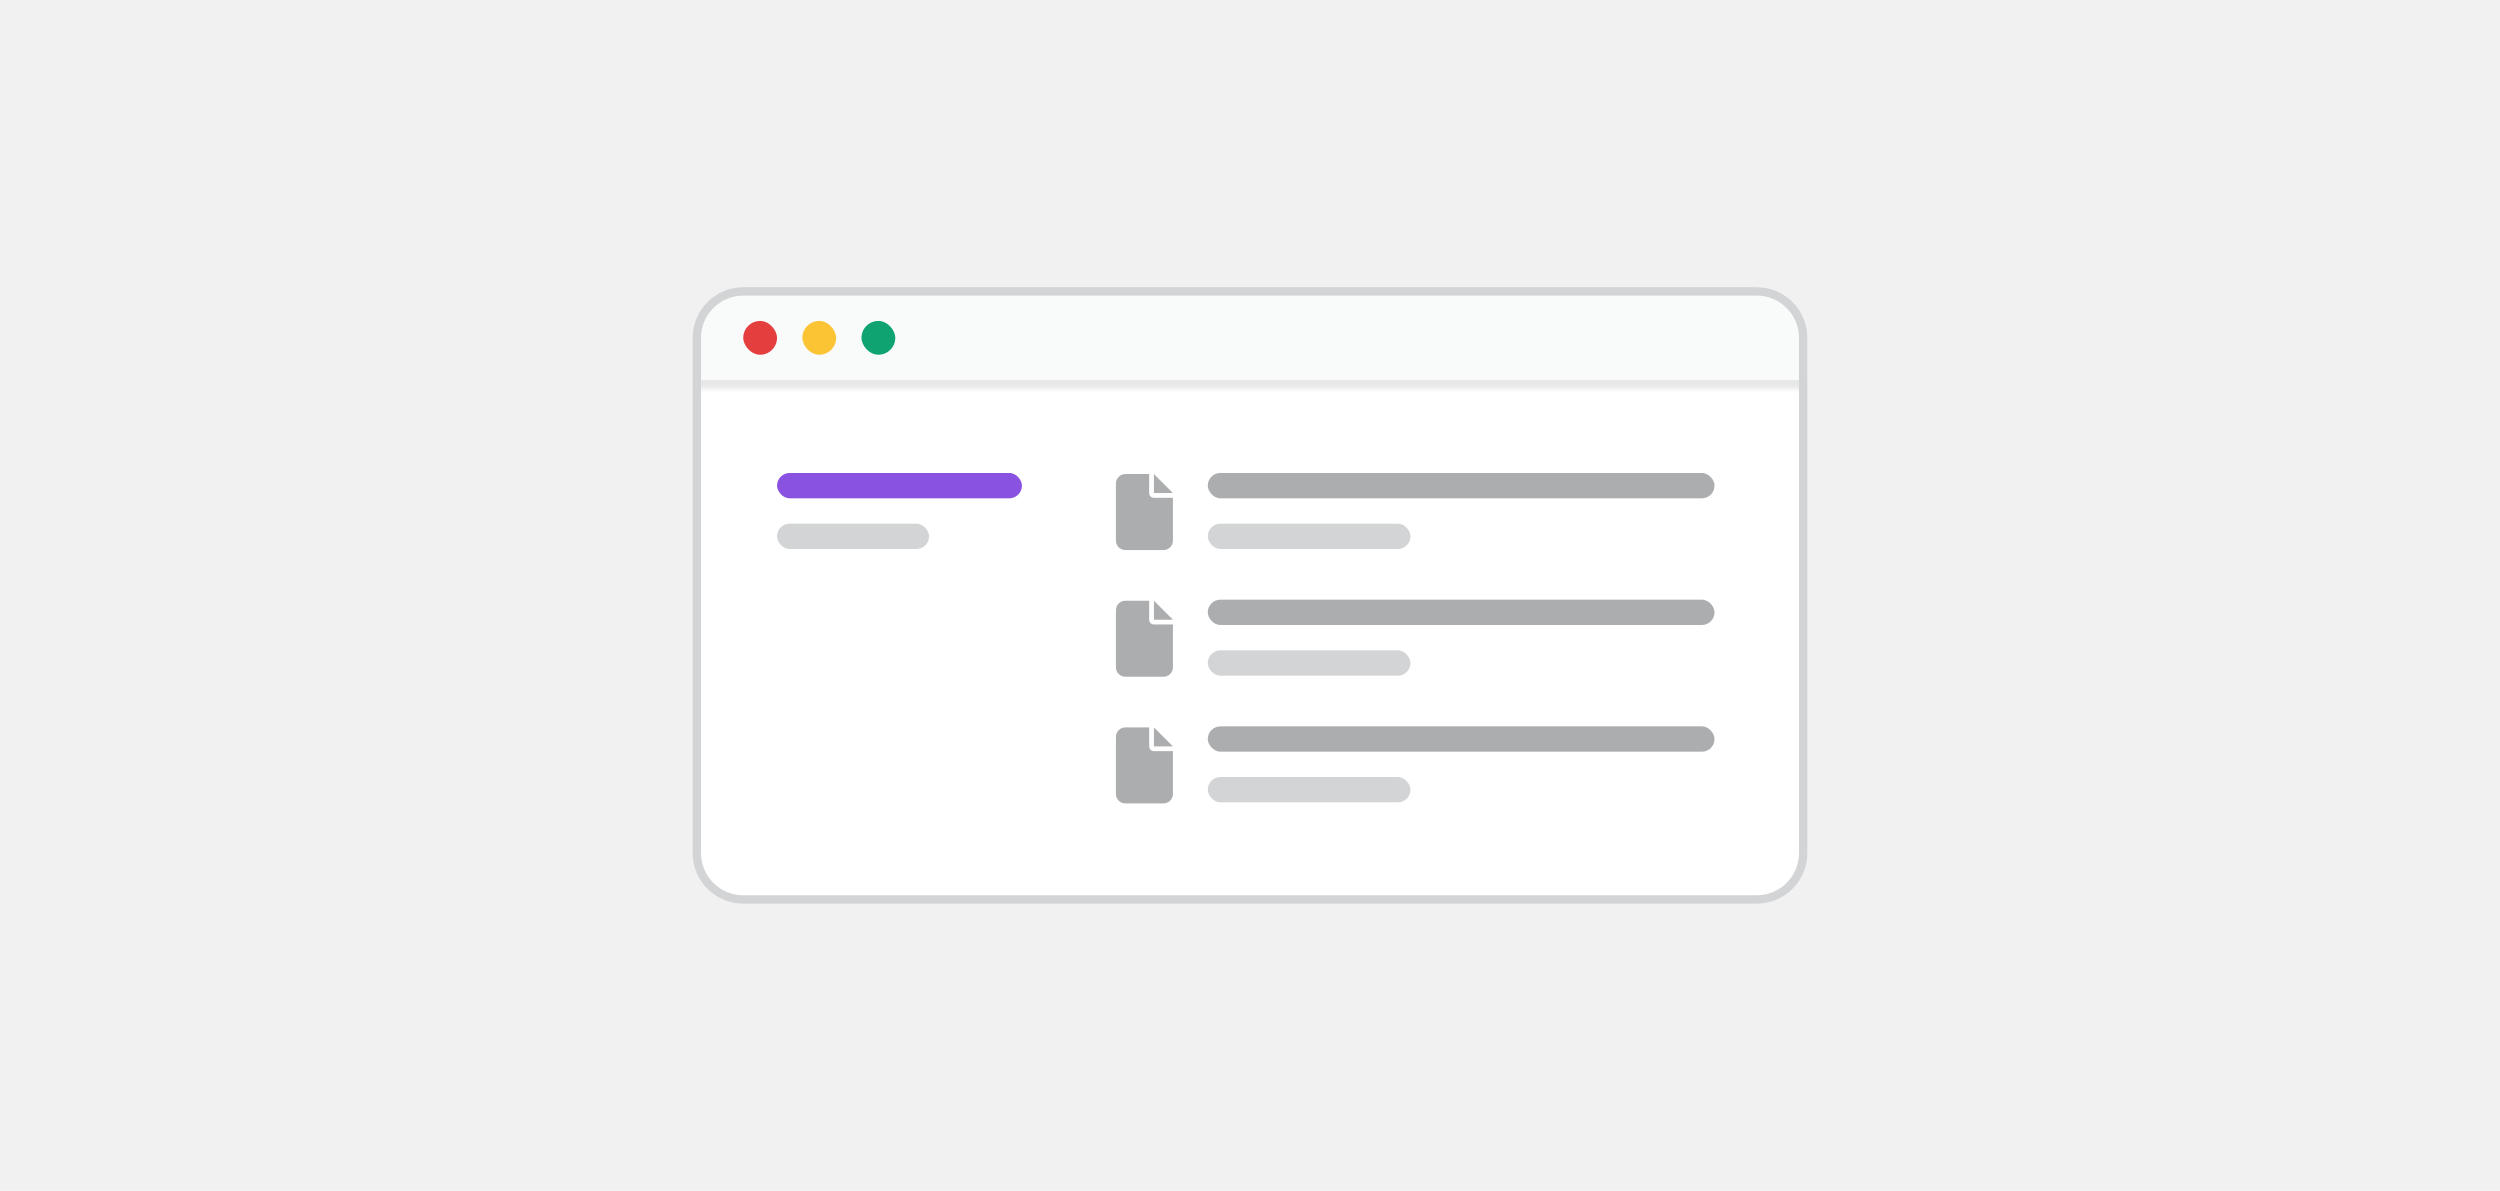 <svg width="296" height="141" viewBox="0 0 296 141" fill="none" xmlns="http://www.w3.org/2000/svg">
<rect width="296" height="141" fill="#F1F1F2"/>
<g clip-path="url(#clip0_78_7235)">
<path d="M82 40C82 36.686 84.686 34 88 34H208C211.314 34 214 36.686 214 40V101C214 104.314 211.314 107 208 107H88C84.686 107 82 104.314 82 101V40Z" fill="white"/>
<mask id="path-3-inside-1_78_7235" fill="white">
<path d="M82 34H214V46H82V34Z"/>
</mask>
<path d="M82 34H214V46H82V34Z" fill="#F9FAFA"/>
<path d="M214 45H82V47H214V45Z" fill="#E7E7E8" mask="url(#path-3-inside-1_78_7235)"/>
<rect x="88" y="38" width="4" height="4" rx="2" fill="#E53E3E"/>
<rect x="95" y="38" width="4" height="4" rx="2" fill="#FBC434"/>
<rect x="102" y="38" width="4" height="4" rx="2" fill="#0EA371"/>
<rect x="92" y="56" width="29" height="3" rx="1.5" fill="#8952E0"/>
<rect x="92" y="62" width="18" height="3" rx="1.5" fill="#D3D4D5"/>
<path d="M132.125 57.25C132.125 56.635 132.617 56.125 133.25 56.125H136.062V58.375C136.062 58.691 136.309 58.938 136.625 58.938H138.875V64C138.875 64.633 138.365 65.125 137.75 65.125H133.25C132.617 65.125 132.125 64.633 132.125 64V57.25ZM136.625 58.375V56.125L138.875 58.375H136.625Z" fill="#ABADAF"/>
<rect x="143" y="56" width="60" height="3" rx="1.5" fill="#ABADAF"/>
<rect x="143" y="62" width="24" height="3" rx="1.5" fill="#D3D4D5"/>
<path d="M132.125 72.25C132.125 71.635 132.617 71.125 133.25 71.125H136.062V73.375C136.062 73.691 136.309 73.938 136.625 73.938H138.875V79C138.875 79.633 138.365 80.125 137.75 80.125H133.25C132.617 80.125 132.125 79.633 132.125 79V72.25ZM136.625 73.375V71.125L138.875 73.375H136.625Z" fill="#ABADAF"/>
<rect x="143" y="71" width="60" height="3" rx="1.5" fill="#ABADAF"/>
<rect x="143" y="77" width="24" height="3" rx="1.5" fill="#D3D4D5"/>
<path d="M132.125 87.25C132.125 86.635 132.617 86.125 133.25 86.125H136.062V88.375C136.062 88.691 136.309 88.938 136.625 88.938H138.875V94C138.875 94.633 138.365 95.125 137.75 95.125H133.25C132.617 95.125 132.125 94.633 132.125 94V87.25ZM136.625 88.375V86.125L138.875 88.375H136.625Z" fill="#ABADAF"/>
<rect x="143" y="86" width="60" height="3" rx="1.5" fill="#ABADAF"/>
<rect x="143" y="92" width="24" height="3" rx="1.5" fill="#D3D4D5"/>
</g>
<path d="M82.5 40C82.5 36.962 84.962 34.5 88 34.5H208C211.038 34.5 213.5 36.962 213.5 40V101C213.5 104.038 211.038 106.5 208 106.5H88C84.962 106.5 82.5 104.038 82.5 101V40Z" stroke="#D3D4D5"/>
<defs>
<clipPath id="clip0_78_7235">
<path d="M82 40C82 36.686 84.686 34 88 34H208C211.314 34 214 36.686 214 40V101C214 104.314 211.314 107 208 107H88C84.686 107 82 104.314 82 101V40Z" fill="white"/>
</clipPath>
</defs>
</svg>
